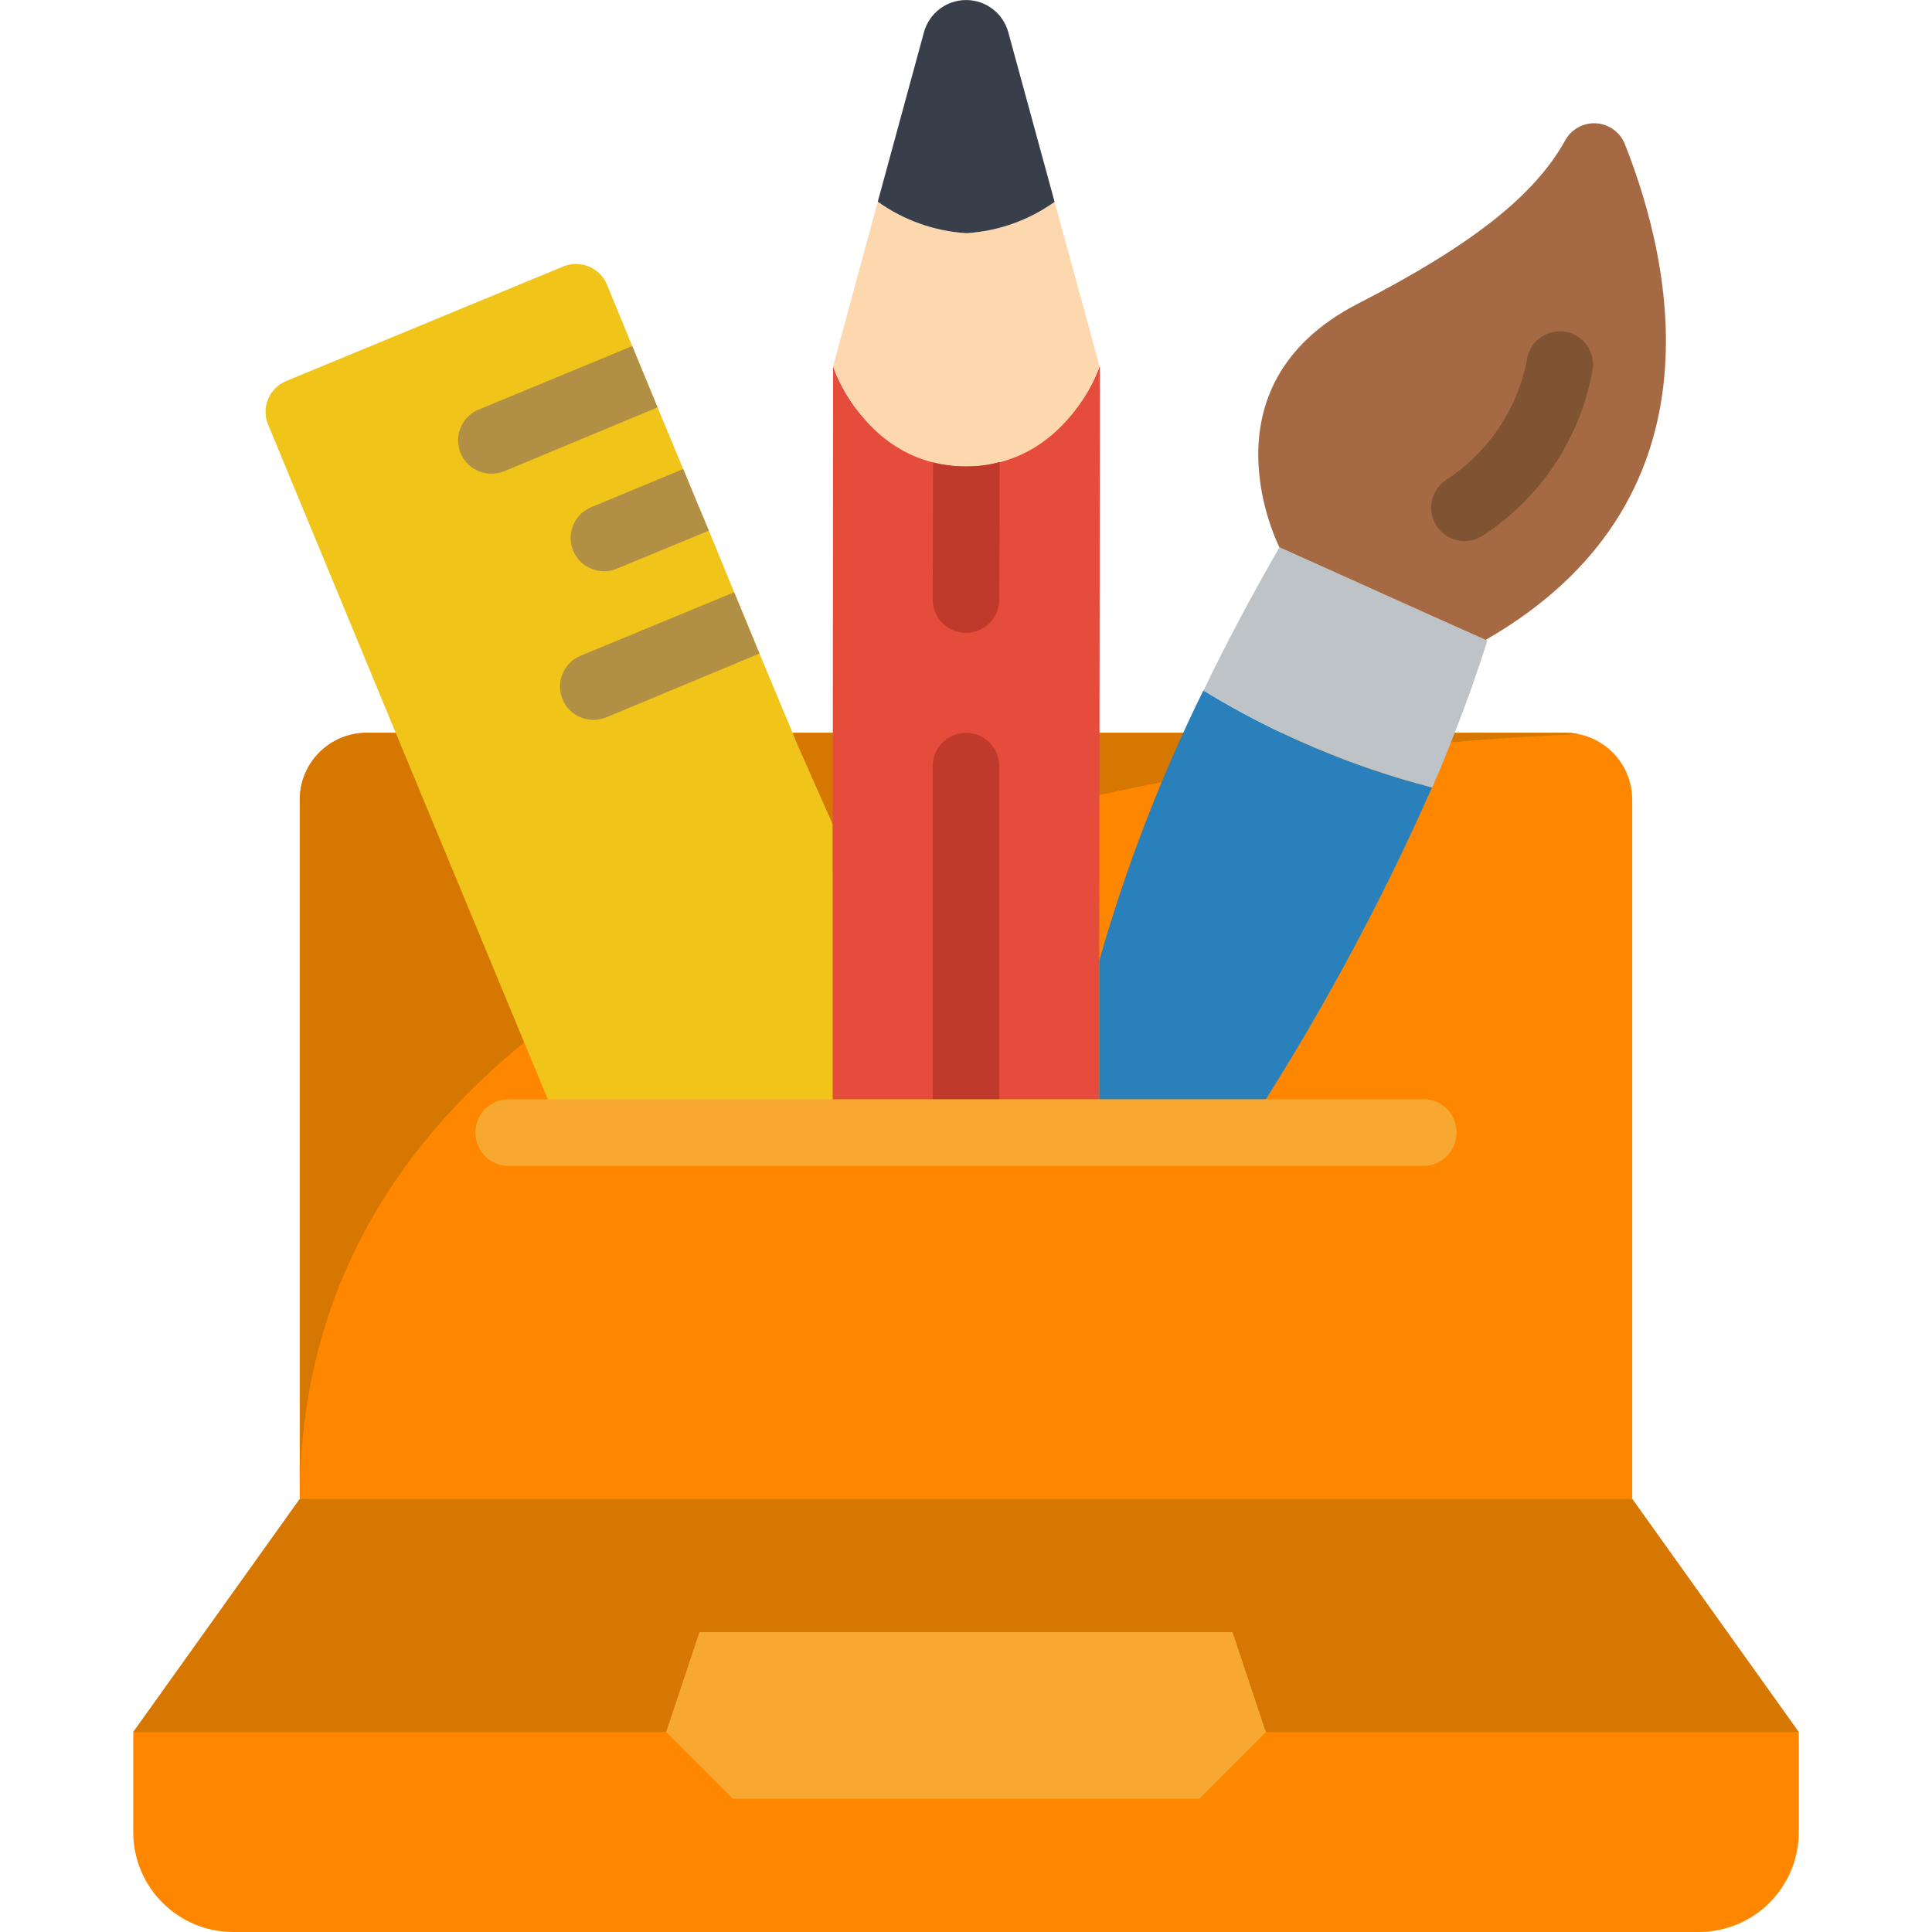 <?xml version="1.0" encoding="UTF-8" standalone="no"?><!DOCTYPE svg PUBLIC "-//W3C//DTD SVG 1.1//EN" "http://www.w3.org/Graphics/SVG/1.1/DTD/svg11.dtd"><svg width="100%" height="100%" viewBox="0 0 512 512" version="1.1" xmlns="http://www.w3.org/2000/svg" xmlns:xlink="http://www.w3.org/1999/xlink" xml:space="preserve" xmlns:serif="http://www.serif.com/" style="fill-rule:evenodd;clip-rule:evenodd;stroke-linejoin:round;stroke-miterlimit:2;"><g id="Icon"><path id="Shape" d="M432.552,397.241l-353.104,0l-44.138,61.793l0,26.483c0,14.626 11.857,26.483 26.483,26.483l388.414,0c14.626,0 26.483,-11.857 26.483,-26.483l-0,-26.483l-44.138,-61.793Z" style="fill:#ff8700;fill-rule:nonzero;"/><path id="Shape1" serif:id="Shape" d="M432.552,211.862l-0,185.379l-176.552,17.656l-176.552,-17.656l0,-185.379c0.029,-9.739 7.917,-17.626 17.655,-17.655l317.794,-0c9.738,0.029 17.626,7.916 17.655,17.655Z" style="fill:#ff8700;fill-rule:nonzero;"/><path id="Shape2" serif:id="Shape" d="M418.251,194.56c-65.942,2.648 -338.803,24.188 -338.803,202.681l0,-185.379c0.029,-9.739 7.917,-17.626 17.655,-17.655l317.794,-0c1.128,-0.018 2.254,0.1 3.354,0.353Z" style="fill:#d57700;fill-rule:nonzero;"/><path id="Shape3" serif:id="Shape" d="M476.69,459.034l-141.242,0l-8.827,-26.482l-141.242,-0l-8.827,26.482l-141.242,0l44.138,-61.793l353.104,0l44.138,61.793Z" style="fill:#d57700;fill-rule:nonzero;"/><path id="Shape4" serif:id="Shape" d="M335.448,459.034l-17.655,17.656l-123.586,-0l-17.655,-17.656l8.827,-26.482l141.242,-0l8.827,26.482Z" style="fill:#f7a831;fill-rule:nonzero;"/><path id="Shape5" serif:id="Shape" d="M220.69,218.483l-0,81.655l-71.857,-0l-43.961,-105.931l-33.81,-81.655c-0.906,-2.165 -0.913,-4.602 -0.018,-6.772c0.894,-2.17 2.616,-3.895 4.785,-4.792l73.445,-30.367c4.51,-1.846 9.665,0.279 11.565,4.767l6.709,16.331l6.709,16.242l6.797,16.331l3.354,8.122l3.443,8.209l6.709,16.331l6.709,16.243l10.24,24.541l9.181,20.745Z" style="fill:#f0c419;fill-rule:nonzero;"/><g><path id="Shape6" serif:id="Shape" d="M174.257,107.961l-40.696,16.949c-1.099,0.418 -2.266,0.628 -3.442,0.618c-4.176,-0.049 -7.746,-3.017 -8.556,-7.113c-0.811,-4.096 1.359,-8.2 5.201,-9.836l40.784,-16.86l6.709,16.242Z" style="fill:#b19046;fill-rule:nonzero;"/><path id="Shape7" serif:id="Shape" d="M187.851,140.623l-24.541,10.152c-1.066,0.425 -2.206,0.635 -3.354,0.618c-4.175,-0.049 -7.745,-3.017 -8.556,-7.113c-0.811,-4.096 1.36,-8.2 5.201,-9.836l24.453,-10.152l3.354,8.122l3.443,8.209Z" style="fill:#b19046;fill-rule:nonzero;"/><path id="Shape8" serif:id="Shape" d="M201.269,173.197l-40.695,16.949c-1.071,0.41 -2.208,0.62 -3.355,0.618c-4.191,-0.008 -7.799,-2.962 -8.634,-7.07c-0.834,-4.108 1.335,-8.236 5.192,-9.879l40.783,-16.861l6.709,16.243Z" style="fill:#b19046;fill-rule:nonzero;"/></g><path id="Shape9" serif:id="Shape" d="M291.487,97.103l-0.177,157.485l0,45.55l-70.62,-0l-0,-81.655l0.088,-121.38c4.364,12.152 14.164,21.56 26.483,25.424c2.854,0.732 5.792,1.088 8.739,1.059c3.011,0.044 6.014,-0.342 8.916,-1.147c12.281,-3.877 22.066,-13.238 26.483,-25.336l0.088,0Z" style="fill:#e64c3c;fill-rule:nonzero;"/><path id="Shape10" serif:id="Shape" d="M291.399,97.103c-0,0 -8.916,26.483 -35.399,26.483c-26.483,0 -35.222,-26.483 -35.222,-26.483l11.829,-43.608l0.088,0c6.868,4.9 14.973,7.775 23.393,8.298c8.421,-0.523 16.525,-3.398 23.393,-8.298l11.918,43.608Z" style="fill:#fdd7ad;fill-rule:nonzero;"/><path id="Shape11" serif:id="Shape" d="M279.481,53.495c-6.868,4.9 -14.972,7.775 -23.393,8.298c-8.42,-0.523 -16.525,-3.398 -23.393,-8.298l-0.088,0l12.27,-45.021c1.403,-5.021 5.987,-8.486 11.201,-8.465c5.213,0.02 9.77,3.522 11.133,8.554l12.27,44.932Z" style="fill:#393f4a;fill-rule:nonzero;"/><path id="Shape12" serif:id="Shape" d="M264.828,203.034l-0,97.104l-17.656,-0l0,-97.104c0,-4.875 3.953,-8.827 8.828,-8.827c4.875,-0 8.828,3.952 8.828,8.827Z" style="fill:#c03a2b;fill-rule:nonzero;"/><path id="Shape13" serif:id="Shape" d="M264.916,122.439l-0.088,36.458c-0,4.875 -3.953,8.827 -8.828,8.827c-4.875,0 -8.828,-3.952 -8.828,-8.827l0.089,-36.37c2.854,0.732 5.792,1.088 8.739,1.059c3.011,0.044 6.014,-0.342 8.916,-1.147Z" style="fill:#c03a2b;fill-rule:nonzero;"/><path id="Shape14" serif:id="Shape" d="M379.498,208.684c-14.06,31.782 -30.681,62.367 -49.699,91.454l-38.489,-0l0,-45.55c6.998,-24.55 16.186,-48.421 27.454,-71.327c0,-0.089 0.088,-0.177 0.177,-0.265c18.806,11.507 39.213,20.164 60.557,25.688Z" style="fill:#2980ba;fill-rule:nonzero;"/><path id="Shape15" serif:id="Shape" d="M394.152,169.754c-2.56,8.21 -5.473,16.42 -8.651,24.453c-1.854,4.855 -3.884,9.71 -5.915,14.477l-0.088,0c-21.344,-5.524 -41.751,-14.181 -60.557,-25.688c6.179,-12.888 12.976,-25.512 20.127,-37.959c17.92,8.033 36.193,16.331 54.642,24.541c0.177,0.088 0.265,0.088 0.442,0.176Z" style="fill:#bdc3c7;fill-rule:nonzero;"/><path id="Shape16" serif:id="Shape" d="M393.71,169.578c-18.449,-8.21 -36.722,-16.508 -54.642,-24.541c-0,0 -21.893,-42.549 20.744,-64.529c30.173,-15.493 46.99,-28.725 55.085,-43.494c1.688,-2.899 4.884,-4.579 8.229,-4.325c3.346,0.253 6.252,2.396 7.484,5.517c12.8,32.273 26.659,94.914 -36.9,131.372Z" style="fill:#a56a43;fill-rule:nonzero;"/><path id="Shape17" serif:id="Shape" d="M388.122,143.386c-3.93,0.005 -7.391,-2.59 -8.488,-6.364c-1.096,-3.775 0.435,-7.82 3.757,-9.922c10.972,-7.193 18.603,-18.484 21.186,-31.347c0.488,-4.851 4.815,-8.388 9.666,-7.901c4.851,0.488 8.389,4.815 7.901,9.666c-3.105,18.288 -13.741,34.435 -29.316,44.509c-1.409,0.888 -3.04,1.359 -4.706,1.359Z" style="fill:#805333;fill-rule:nonzero;"/><path id="Shape18" serif:id="Shape" d="M377.333,308.966l-242.666,-0c-4.787,-0 -8.667,-3.953 -8.667,-8.828c-0,-4.875 3.88,-8.828 8.667,-8.828l242.666,0c4.787,0 8.667,3.953 8.667,8.828c0,4.875 -3.88,8.828 -8.667,8.828Z" style="fill:#f7a831;fill-rule:nonzero;"/></g></svg>
